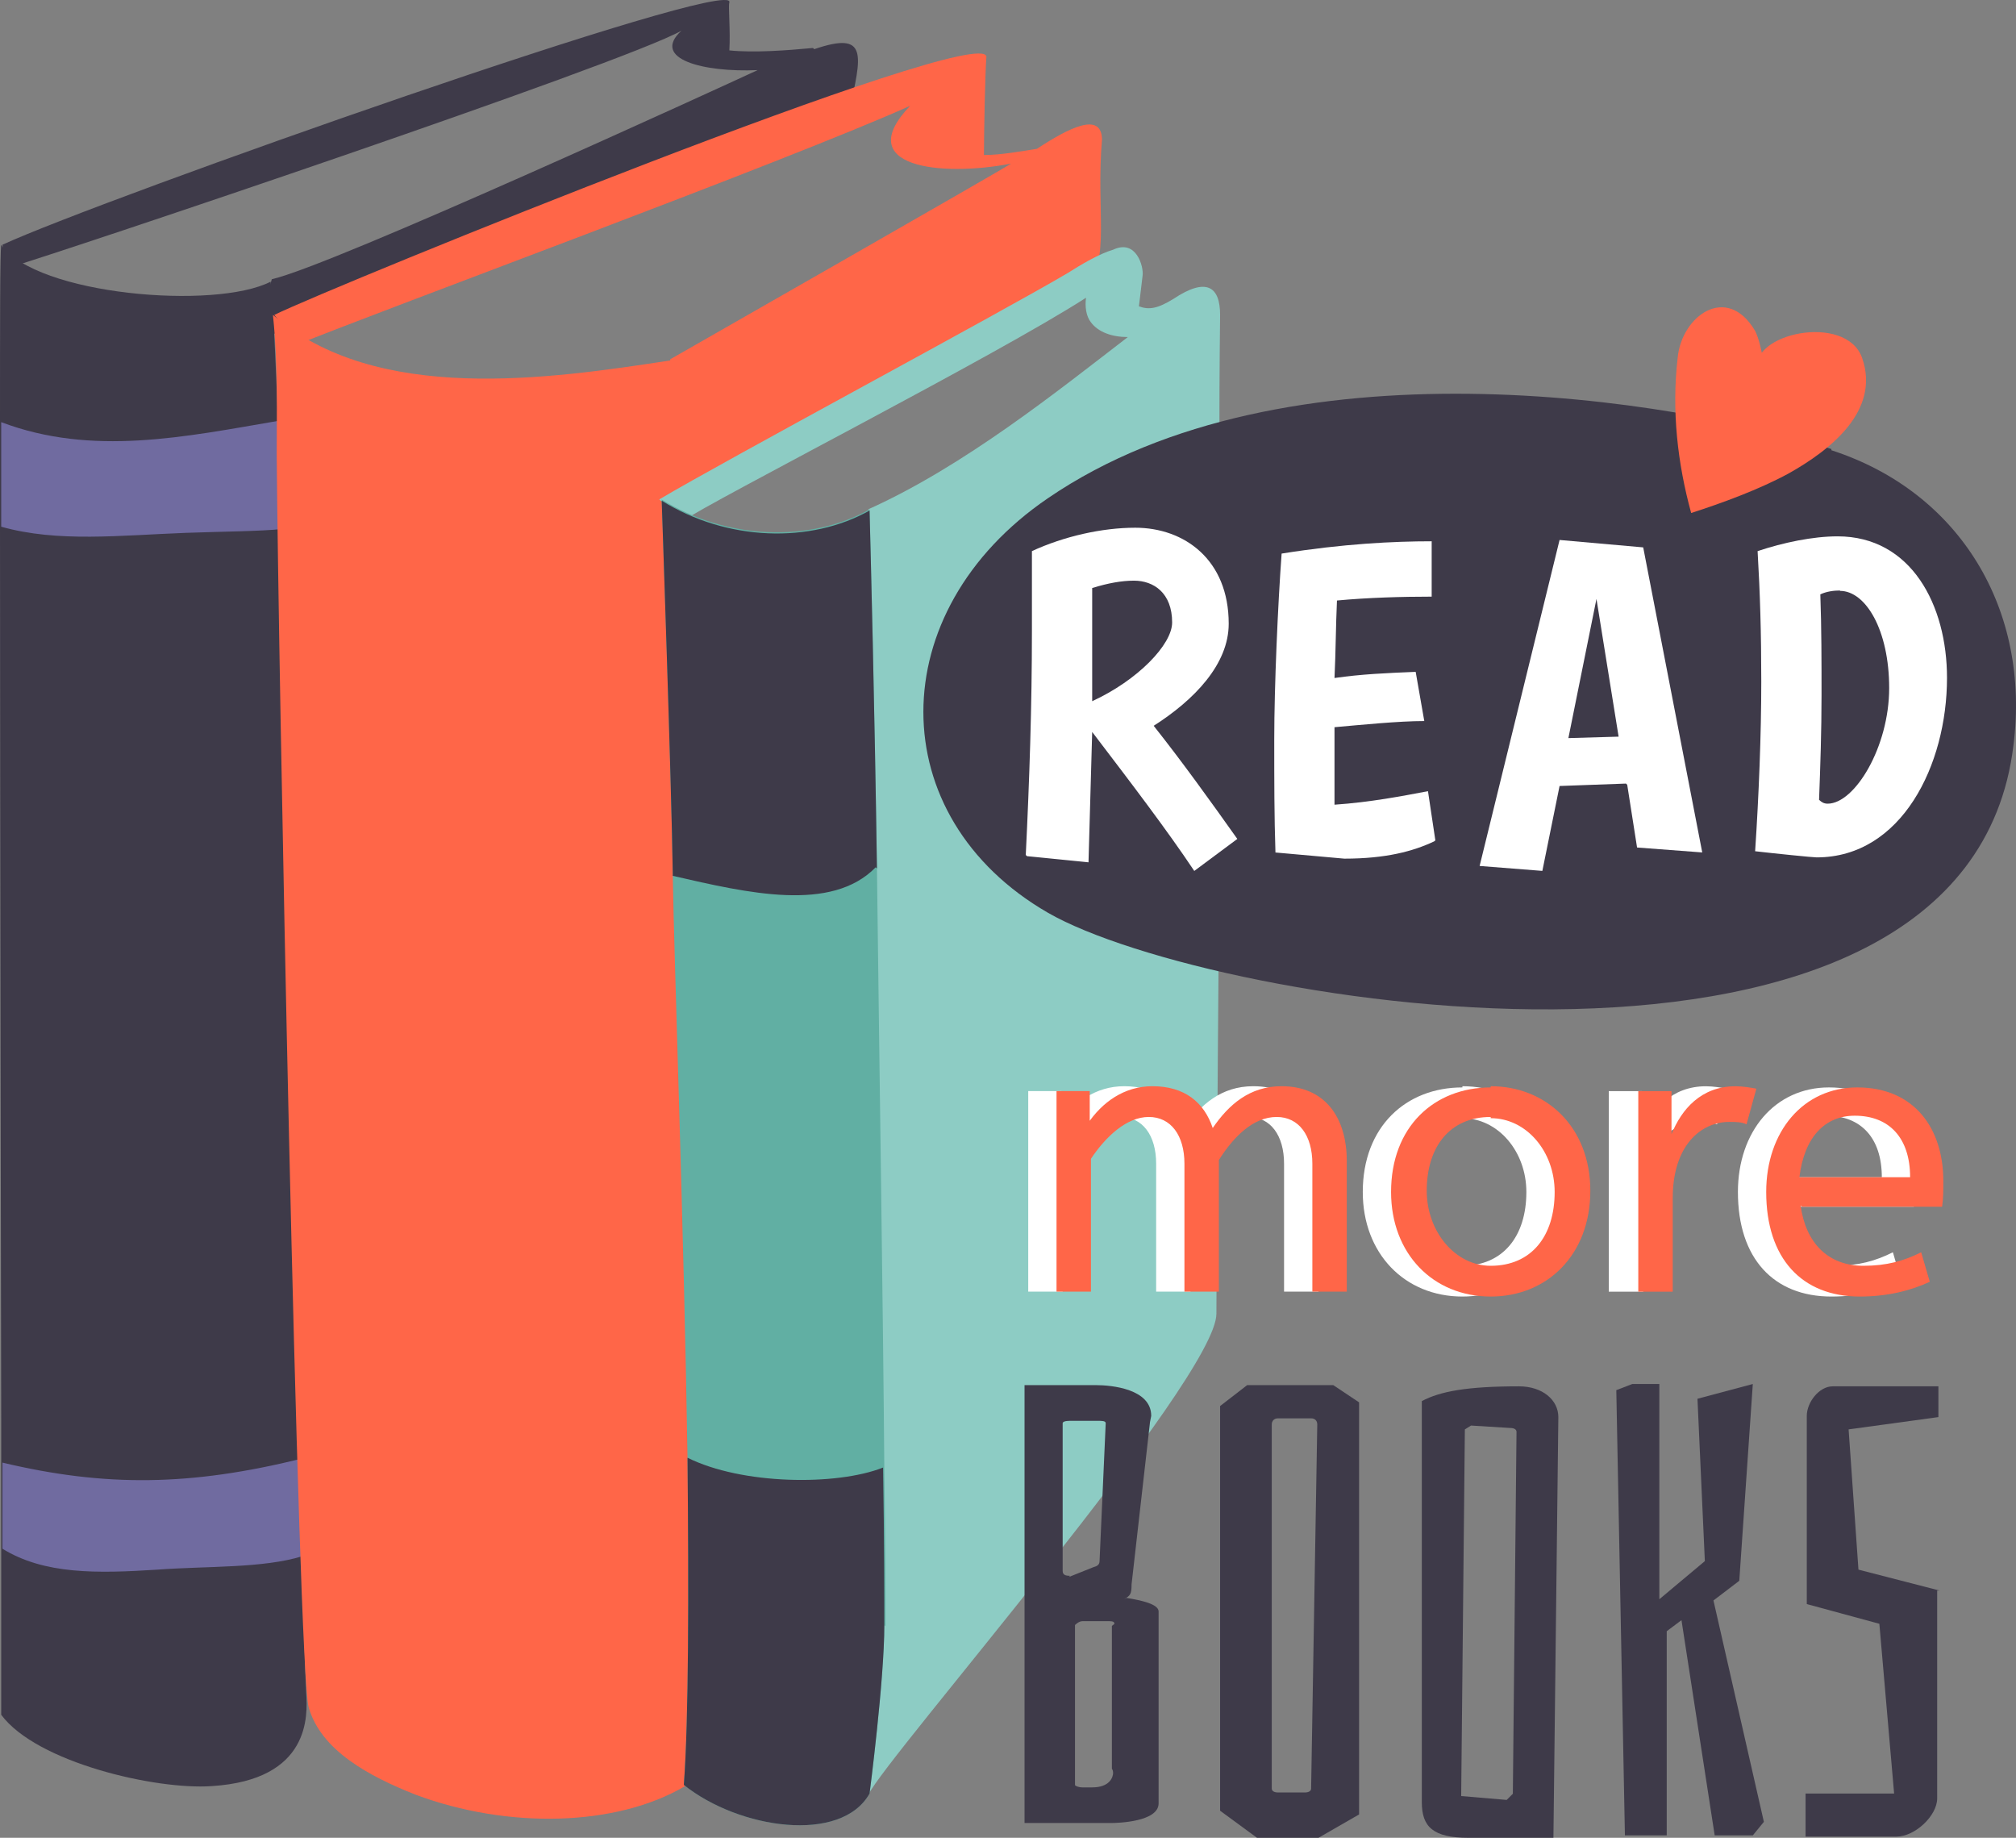 <?xml version="1.0" encoding="UTF-8" standalone="no"?>
<!-- Created with Inkscape (http://www.inkscape.org/) -->

<svg
   xmlns:dc="http://purl.org/dc/elements/1.1/"
   xmlns:cc="http://creativecommons.org/ns#"
   xmlns:rdf="http://www.w3.org/1999/02/22-rdf-syntax-ns#"
   xmlns:svg="http://www.w3.org/2000/svg"
   xmlns="http://www.w3.org/2000/svg"
   xmlns:sodipodi="http://sodipodi.sourceforge.net/DTD/sodipodi-0.dtd"
   xmlns:inkscape="http://www.inkscape.org/namespaces/inkscape"
   width="1400mm"
   height="1276.097mm"
   viewBox="0 0 1400 1276.097"
   version="1.1"
   id="svg9245"
   inkscape:version="0.92.3 (2405546, 2018-03-11)"
   sodipodi:docname="95042.svg">
  <rect x="0" y="0" width="1400" height="1276.097" fill="#808080" stroke="none"/>
  <defs
     id="defs9239" />
  <sodipodi:namedview
     id="base"
     pagecolor="#ffffff"
     bordercolor="#666666"
     borderopacity="1.0"
     inkscape:pageopacity="0.0"
     inkscape:pageshadow="2"
     inkscape:zoom="0.021875"
     inkscape:cx="13494.316"
     inkscape:cy="-4948.8937"
     inkscape:document-units="mm"
     inkscape:current-layer="layer1"
     showgrid="false"
     fit-margin-top="0"
     fit-margin-left="0"
     fit-margin-right="0"
     fit-margin-bottom="0"
     inkscape:window-width="1280"
     inkscape:window-height="657"
     inkscape:window-x="-8"
     inkscape:window-y="-8"
     inkscape:window-maximized="1" />
  <g
     inkscape:label="Layer 1"
     inkscape:groupmode="layer"
     id="layer1"
     transform="translate(8657.098,27272.727)">
    <path
       style="clip-rule:evenodd;fill:#3e3a49;fill-rule:nonzero;stroke-width:0.854;image-rendering:optimizeQuality;shape-rendering:geometricPrecision;text-rendering:geometricPrecision"
       inkscape:connector-curvature="0"
       id="path2711"
       d="m -8092.524,-27239.411 c -17.937,1.681 -40.999,3.43 -58.082,1.681 0.841,-13.653 -0.841,-30.736 0,-33.291 5.979,-19.673 -436.465,136.663 -504.796,168.239 l 3.417,16.243 c 37.582,-11.098 427.069,-141.775 468.068,-164.844 -21.354,19.639 15.375,29.021 52.957,27.34 -23.916,11.097 -295.531,135.789 -337.384,145.204 l -12.812,45.263 c 44.416,-23.909 99.932,-41.866 149.472,-60.664 43.561,-17.083 87.977,-33.292 130.684,-47.819 40.999,-14.527 91.394,-47.819 133.247,-52.089 9.396,-41.026 13.666,-57.235 -23.916,-44.423 z"
       class="fil9" />
    <path
       style="clip-rule:evenodd;fill:#3e3a49;fill-rule:nonzero;stroke-width:0.854;image-rendering:optimizeQuality;shape-rendering:geometricPrecision;text-rendering:geometricPrecision"
       inkscape:connector-curvature="0"
       id="path2713"
       d="m -8510.198,-26032.511 c -38.437,2.69 -121.289,-16.208 -146.059,-49.533 0,0 0,-59.791 0,-115.31 0,-22.194 0,-42.707 0,-59.79 0,-12.812 0,-22.195 0,-29.021 0,-46.978 -0.841,-393.781 -0.841,-620.13 0,-25.624 0,-50.374 0,-72.602 0,-69.172 0,-117.865 0.841,-123.851 24.77,35.04 148.621,45.297 187.058,25.624 1.715,15.402 3.417,50.408 5.125,97.386 0.841,22.195 1.715,46.978 2.556,74.318 5.125,183.641 9.396,465.509 12.812,645.72 0.841,24.784 0.841,46.978 1.715,67.491 0.841,46.978 1.715,80.269 2.556,95.637 0.841,14.528 3.417,59.791 -65.769,64.061 z"
       class="fil9" />
    <path
       style="clip-rule:evenodd;fill:#706ba0;fill-rule:nonzero;stroke-width:0.854;image-rendering:optimizeQuality;shape-rendering:geometricPrecision;text-rendering:geometricPrecision"
       inkscape:connector-curvature="0"
       id="path2715"
       d="m -8460.658,-26905.42 c -17.083,1.681 -39.291,1.681 -67.478,2.69 -45.27,1.681 -88.831,6.826 -128.122,-4.271 0,-25.624 0,-50.408 0,-72.602 63.207,23.909 127.268,10.256 193.037,-1.009 0.841,22.194 1.715,46.978 2.556,74.284 z"
       class="fil15" />
    <path
       style="clip-rule:evenodd;fill:#706ba0;fill-rule:nonzero;stroke-width:0.854;image-rendering:optimizeQuality;shape-rendering:geometricPrecision;text-rendering:geometricPrecision"
       inkscape:connector-curvature="0"
       id="path2717"
       d="m -8446.991,-26192.209 c -27.333,8.541 -66.623,6.826 -100.789,9.382 -41.853,2.69 -78.581,3.43 -107.622,-14.527 0,-22.194 0,-42.707 0,-59.79 71.748,17.083 130.684,16.242 207.557,-2.69 0.841,24.783 0.841,46.978 1.715,67.49 z"
       class="fil15" />
    <path
       style="clip-rule:evenodd;fill:#ff6648;fill-rule:nonzero;stroke-width:0.854;image-rendering:optimizeQuality;shape-rendering:geometricPrecision;text-rendering:geometricPrecision"
       inkscape:connector-curvature="0"
       id="path2719"
       d="m -7891.804,-27175.35 c 0,-20.48 -23.062,-8.542 -45.27,5.985 -11.104,1.682 -24.767,4.271 -36.725,4.271 0,-15.368 0.841,-58.075 1.715,-68.332 -3.417,-23.909 -452.694,158.892 -494.547,179.371 l 16.229,20.513 c 49.537,-20.513 339.947,-127.281 425.361,-165.718 -40.999,42.708 21.354,49.534 70.037,40.152 -3.413,2.69 -236.595,135.822 -236.595,135.822 l -14.521,105.054 c 25.624,-20.513 63.207,-29.055 95.664,-43.582 33.312,-15.368 180.221,-88.811 207.554,-113.595 17.083,-15.368 6.833,-51.248 11.104,-100.782 z"
       class="fil12" />
    <path
       style="clip-rule:evenodd;fill:#ff6648;fill-rule:nonzero;stroke-width:0.854;image-rendering:optimizeQuality;shape-rendering:geometricPrecision;text-rendering:geometricPrecision"
       inkscape:connector-curvature="0"
       id="path2721"
       d="m -8467.491,-27054.055 c 71.745,62.346 192.179,44.422 275.886,31.61 -3.417,117.025 23.916,951.498 10.25,989.934 -47.832,28.214 -122.997,29.895 -187.058,5.986 -32.458,-12.812 -65.766,-30.736 -74.307,-60.631 -7.687,-26.499 -21.354,-740.551 -22.208,-869.513 0,-32.451 0.841,-64.061 -2.556,-96.512 v 0 z"
       class="fil12" />
    <path
       style="clip-rule:evenodd;fill:#8dccc4;fill-rule:nonzero;stroke-width:0.854;image-rendering:optimizeQuality;shape-rendering:geometricPrecision;text-rendering:geometricPrecision"
       inkscape:connector-curvature="0"
       id="path2723"
       d="m -7809.806,-26715.827 c 1.715,-140.9 -1.715,-191.308 0,-338.228 0,-19.639 -9.396,-26.465 -32.458,-11.097 -11.104,6.826 -17.083,7.701 -23.916,5.111 0.841,-6.826 1.715,-14.493 2.556,-21.353 0.841,-5.953 -4.271,-25.625 -20.5,-17.924 v 0 c -9.396,2.69 -22.208,10.256 -31.603,16.242 -46.12,27.306 -239.157,130.678 -283.573,157.143 l 17.083,14.527 c 17.937,-12.812 218.661,-115.31 279.302,-154.587 -0.841,5.952 0,12.812 3.417,17.083 5.125,6.826 14.52,10.223 25.624,10.223 -47.832,36.755 -113.598,89.685 -180.221,119.58 v 892.582 c 11.958,-25.624 241.72,-288.694 241.72,-333.957 0,-54.679 1.715,-292.965 2.556,-354.471 z"
       class="fil11" />
    <path
       style="clip-rule:evenodd;fill:#61afa3;fill-rule:nonzero;stroke-width:0.854;image-rendering:optimizeQuality;shape-rendering:geometricPrecision;text-rendering:geometricPrecision"
       inkscape:connector-curvature="0"
       id="path2725"
       d="m -8042.984,-26144.39 c 0,38.436 -10.25,117.024 -10.25,117.024 -19.645,35.007 -90.539,24.75 -128.976,-5.985 3.417,-46.138 3.417,-132.393 2.556,-227.19 -2.556,-161.447 -9.396,-347.643 -10.25,-404.878 v -1.681 c -0.841,-60.631 -7.687,-258.8 -7.687,-258.8 45.27,28.18 103.352,29.895 144.351,6.827 0.841,32.484 3.417,131.552 5.125,248.576 1.715,140.934 4.271,307.493 5.125,417.657 0.841,52.123 0.841,92.241 0.841,109.324 z"
       class="fil14" />
    <path
       style="clip-rule:evenodd;fill:#3e3a49;fill-rule:nonzero;stroke-width:0.854;image-rendering:optimizeQuality;shape-rendering:geometricPrecision;text-rendering:geometricPrecision"
       inkscape:connector-curvature="0"
       id="path2727"
       d="m -7385.299,-26960.94 c -109.327,-35.04 -379.237,-78.588 -544.087,34.166 -115.306,78.588 -115.306,221.204 0,287.82 112.747,64.935 638.043,152.065 670.501,-116.15 11.958,-93.956 -36.728,-175.941 -126.413,-204.995 z"
       class="fil9" />
    <path
       style="clip-rule:evenodd;fill:#ffffff;fill-rule:nonzero;stroke-width:0.854;image-rendering:optimizeQuality;shape-rendering:geometricPrecision;text-rendering:geometricPrecision"
       inkscape:connector-curvature="0"
       id="path2729"
       d="m -7898.637,-26785.84 c 31.603,-14.527 55.52,-39.311 55.52,-54.679 0,-20.479 -12.812,-29.02 -26.479,-29.02 -8.541,0 -17.937,1.681 -29.041,5.111 0,25.624 0,52.964 0,78.588 z m -46.124,106.768 c 2.556,-52.123 4.271,-103.372 4.271,-155.461 0,-18.798 0,-36.721 0,-55.519 22.208,-10.257 48.686,-16.243 71.748,-16.243 34.166,0 64.915,22.228 64.915,66.651 0,28.18 -23.916,52.93 -52.103,70.887 19.645,24.75 39.291,52.089 58.082,78.554 l -29.895,22.228 c -18.791,-28.18 -43.561,-60.664 -70.894,-96.511 -0.841,29.02 -1.715,60.631 -2.556,90.526 l -42.707,-4.271 z"
       class="fil0" />
    <path
       style="clip-rule:evenodd;fill:#ffffff;fill-rule:nonzero;stroke-width:0.854;image-rendering:optimizeQuality;shape-rendering:geometricPrecision;text-rendering:geometricPrecision"
       inkscape:connector-curvature="0"
       id="path2731"
       d="m -7661.184,-26688.488 c -14.521,6.827 -33.312,11.972 -62.353,11.972 l -47.832,-4.271 c -0.841,-24.783 -0.841,-49.534 -0.841,-78.588 0,-36.721 2.556,-93.956 5.125,-128.962 42.707,-6.827 77.727,-8.542 104.206,-8.542 v 38.437 c -20.5,0 -44.416,0.672 -65.769,2.69 -0.841,17.924 -0.841,35.881 -1.715,53.804 18.791,-2.69 35.874,-3.43 56.374,-4.27 l 5.979,34.165 c -17.937,0 -44.416,2.691 -62.353,4.271 0,22.194 0,37.596 0,53.805 24.77,-1.682 46.978,-5.986 64.915,-9.383 l 5.125,34.166 z"
       class="fil0" />
    <path
       style="clip-rule:evenodd;fill:#ffffff;fill-rule:nonzero;stroke-width:0.854;image-rendering:optimizeQuality;shape-rendering:geometricPrecision;text-rendering:geometricPrecision"
       inkscape:connector-curvature="0"
       id="path2733"
       d="m -7568.083,-26760.216 35.02,-1.008 -15.375,-95.638 -19.645,97.353 z m 40.145,31.577 -46.124,1.681 -11.958,58.95 -43.561,-3.43 55.519,-226.349 58.082,5.145 40.996,211.822 -45.266,-3.43 -6.833,-43.548 z"
       class="fil0" />
    <path
       style="clip-rule:evenodd;fill:#ffffff;fill-rule:nonzero;stroke-width:0.854;image-rendering:optimizeQuality;shape-rendering:geometricPrecision;text-rendering:geometricPrecision"
       inkscape:connector-curvature="0"
       id="path2735"
       d="m -7379.32,-26862.713 c -4.271,0 -9.396,0.673 -13.666,2.69 0.841,23.069 0.841,46.978 0.841,70.047 0,24.75 -0.841,49.534 -1.715,72.602 1.715,1.682 3.417,2.69 5.979,2.69 18.791,0 42.707,-39.31 42.707,-80.303 0,-40.118 -16.229,-67.457 -34.166,-67.457 z m -1.715,-37.596 c 51.249,0 76.019,47.852 76.019,98.227 0,60.631 -31.603,124.692 -90.539,124.692 -2.556,0 -29.041,-2.691 -42.707,-4.271 2.556,-38.437 4.271,-81.144 4.271,-117.865 0,-33.292 -0.841,-61.472 -2.556,-90.526 17.937,-5.986 38.437,-10.257 55.52,-10.257 z"
       class="fil0" />
    <path
       style="clip-rule:evenodd;fill:#ffffff;fill-rule:nonzero;stroke-width:0.854;image-rendering:optimizeQuality;shape-rendering:geometricPrecision;text-rendering:geometricPrecision"
       inkscape:connector-curvature="0"
       id="path2737"
       d="m -7921.699,-26492.034 c 10.25,-15.368 25.624,-26.465 45.27,-26.465 22.208,0 35.874,11.097 41.853,29.021 11.104,-16.209 25.624,-29.021 47.832,-29.021 29.895,0 45.27,21.353 45.27,52.089 v 90.56 h -23.916 v -88.845 c 0,-19.638 -9.396,-32.451 -24.77,-32.451 -16.229,0 -29.895,13.653 -40.145,29.895 v 91.401 h -23.916 v -88.845 c 0,-19.638 -9.396,-32.451 -24.77,-32.451 -15.375,0 -29.895,13.653 -40.145,29.021 v 92.275 h -23.916 v -139.253 h 23.062 v 23.069 z"
       class="fil0" />
    <path
       style="clip-rule:evenodd;fill:#ffffff;fill-rule:nonzero;stroke-width:0.854;image-rendering:optimizeQuality;shape-rendering:geometricPrecision;text-rendering:geometricPrecision"
       inkscape:connector-curvature="0"
       id="path2739"
       d="m -7641.539,-26497.146 c -28.187,0 -44.416,20.48 -44.416,51.249 0,28.18 19.645,52.09 44.416,52.09 28.187,0 44.416,-20.48 44.416,-51.249 0,-28.18 -19.645,-51.249 -44.416,-51.249 z m 0,-21.353 c 38.437,0 69.186,28.18 69.186,72.602 0,44.422 -29.895,73.443 -69.186,73.443 -40.145,0 -69.186,-29.895 -69.186,-72.602 0,-45.263 29.895,-72.603 69.186,-72.603 z"
       class="fil0" />
    <path
       style="clip-rule:evenodd;fill:#ffffff;fill-rule:nonzero;stroke-width:0.854;image-rendering:optimizeQuality;shape-rendering:geometricPrecision;text-rendering:geometricPrecision"
       inkscape:connector-curvature="0"
       id="path2741"
       d="m -7464.734,-26492.034 c -3.417,-1.682 -7.687,-1.682 -11.958,-1.682 -19.642,0 -39.287,16.243 -39.287,52.964 v 64.935 h -23.916 v -139.252 h 23.062 v 29.895 c 6.833,-17.083 20.499,-33.292 44.412,-33.292 5.125,0 11.104,1.009 14.521,1.682 z"
       class="fil0" />
    <path
       style="clip-rule:evenodd;fill:#ffffff;fill-rule:nonzero;stroke-width:0.854;image-rendering:optimizeQuality;shape-rendering:geometricPrecision;text-rendering:geometricPrecision"
       inkscape:connector-curvature="0"
       id="path2743"
       d="m -7426.298,-26455.313 h 76.019 c 0,-27.305 -14.52,-42.707 -38.437,-42.707 -20.5,0 -35.02,14.527 -38.437,42.707 z m 0,19.673 c 3.417,25.624 18.791,41.833 43.561,41.833 16.229,0 28.187,-3.397 40.145,-9.383 l 5.979,20.48 c -12.812,5.985 -29.041,10.256 -48.686,10.256 -40.145,0 -64.915,-26.465 -64.915,-72.602 0,-41.833 25.624,-72.603 63.207,-72.603 40.145,0 59.79,29.055 59.79,64.936 0,6.826 0,11.938 -0.841,17.923 h -97.373 z"
       class="fil0" />
    <path
       style="clip-rule:evenodd;fill:#ff6648;fill-rule:nonzero;stroke-width:0.854;image-rendering:optimizeQuality;shape-rendering:geometricPrecision;text-rendering:geometricPrecision"
       inkscape:connector-curvature="0"
       id="path2745"
       d="m -7436.548,-27014.744 c -6.833,-26.499 61.498,-41.026 72.602,-9.416 12.812,36.722 -22.208,64.061 -51.249,80.303 -20.5,11.097 -46.124,20.479 -67.478,27.34 -9.392,-34.166 -13.663,-70.921 -9.392,-107.643 2.556,-29.021 34.162,-52.089 53.808,-18.798 2.556,5.145 4.271,12.812 5.125,17.957 z"
       class="fil12" />
    <path
       style="clip-rule:evenodd;fill:#3e3a49;fill-rule:nonzero;stroke-width:0.854;image-rendering:optimizeQuality;shape-rendering:geometricPrecision;text-rendering:geometricPrecision"
       inkscape:connector-curvature="0"
       id="path2747"
       d="m -7884.116,-26041.893 c 0,-1.681 -0.841,-2.69 -0.841,-2.69 v -99.101 c 0.841,-1.009 1.715,-1.009 1.715,-1.682 0,-1.008 -0.841,-1.681 -3.417,-1.681 h -18.791 c -2.556,0 -5.125,2.69 -5.125,2.69 v 111.039 c 0,0.673 2.556,1.682 5.125,1.682 h 6.833 c 11.958,0 14.521,-6.827 14.521,-10.257 z m -30.749,-135.822 17.083,-6.827 c 2.556,-0.672 4.271,-1.681 4.271,-4.271 l 4.271,-95.671 c 0,-1.681 -2.556,-1.681 -5.979,-1.681 h -18.791 c -3.417,0 -5.125,0.673 -5.125,1.681 v 102.498 c 0,2.69 1.715,3.43 5.125,3.43 z m 40.145,14.527 c 10.25,1.681 22.208,4.27 22.208,9.416 v 133.233 c 0,12.812 -28.187,13.653 -33.312,13.653 h -59.79 v -304.063 h 49.541 c 11.104,0 38.437,2.691 38.437,21.354 l -0.841,4.271 -12.812,112.754 c 0,6.826 -0.841,7.667 -5.125,10.256 z"
       class="fil9" />
    <path
       style="clip-rule:evenodd;fill:#3e3a49;fill-rule:nonzero;stroke-width:0.854;image-rendering:optimizeQuality;shape-rendering:geometricPrecision;text-rendering:geometricPrecision"
       inkscape:connector-curvature="0"
       id="path2749"
       d="m -7746.599,-26287.88 h -23.062 c -2.556,0 -4.271,1.681 -4.271,4.271 v 252.813 c 0,1.682 1.715,2.69 4.271,2.69 h 18.791 c 2.556,0 4.271,-1.008 4.271,-2.69 l 4.271,-252.813 c 0,-2.69 -1.715,-4.271 -4.271,-4.271 z m 33.312,-10.256 v 285.297 l -28.187,16.209 h -42.707 l -25.624,-18.798 v -280.993 l 18.791,-14.528 h 59.79 l 17.937,11.972 z"
       class="fil9" />
    <path
       style="clip-rule:evenodd;fill:#3e3a49;fill-rule:nonzero;stroke-width:0.854;image-rendering:optimizeQuality;shape-rendering:geometricPrecision;text-rendering:geometricPrecision"
       inkscape:connector-curvature="0"
       id="path2751"
       d="m -7606.519,-26026.525 2.556,-251.973 c 0,-1.681 -1.715,-2.69 -4.271,-2.69 l -27.333,-1.681 -4.271,2.69 -2.556,254.562 31.603,2.69 4.271,-4.271 z m -63.207,4.271 v -277.597 c 12.812,-6.827 31.603,-10.257 67.477,-10.257 16.229,0 27.333,9.416 27.333,21.354 l -3.417,292.124 h -58.936 c -24.77,0 -32.458,-7.667 -32.458,-24.75 z"
       class="fil9" />
    <polygon
       transform="matrix(0.854,0,0,0.854,-17360.787,-31031.783)"
       style="clip-rule:evenodd;fill:#3e3a49;fill-rule:nonzero;image-rendering:optimizeQuality;shape-rendering:geometricPrecision;text-rendering:geometricPrecision"
       id="polygon2753"
       points="11572,5539 11617,5527 11606,5687 11585,5703 11626,5883 11617,5894 11586,5894 11559,5719 11547,5728 11547,5894 11513,5894 11506,5532 11519,5527 11541,5527 11541,5702 11578,5671 "
       class="fil9" />
    <path
       style="clip-rule:evenodd;fill:#3e3a49;fill-rule:nonzero;stroke-width:0.854;image-rendering:optimizeQuality;shape-rendering:geometricPrecision;text-rendering:geometricPrecision"
       inkscape:connector-curvature="0"
       id="path2755"
       d="m -7311.842,-26168.3 v 144.331 c 0,11.971 -15.375,26.498 -28.187,26.498 h -63.207 v -29.895 h 61.498 l -10.25,-117.865 -50.395,-13.687 v -130.677 c 0,-9.382 8.541,-20.513 17.937,-20.513 h 73.457 v 21.354 l -62.353,8.541 6.833,97.386 56.373,14.527 z"
       class="fil9" />
    <path
       style="clip-rule:evenodd;fill:#ff6648;fill-rule:nonzero;stroke-width:0.854;image-rendering:optimizeQuality;shape-rendering:geometricPrecision;text-rendering:geometricPrecision"
       inkscape:connector-curvature="0"
       id="path2757"
       d="m -7902.053,-26492.034 c 10.25,-15.368 25.624,-26.465 45.27,-26.465 22.208,0 35.874,11.097 41.853,29.021 11.104,-16.209 25.624,-29.021 47.832,-29.021 29.895,0 45.27,21.353 45.27,52.089 v 90.56 h -23.916 v -88.845 c 0,-19.638 -9.396,-32.451 -24.77,-32.451 -16.229,0 -29.895,13.653 -40.145,29.895 v 91.401 h -23.916 v -88.845 c 0,-19.638 -9.396,-32.451 -24.77,-32.451 -15.375,0 -29.895,13.653 -40.145,29.021 v 92.275 h -23.916 v -139.253 h 23.062 v 23.069 z"
       class="fil12" />
    <path
       style="clip-rule:evenodd;fill:#ff6648;fill-rule:nonzero;stroke-width:0.854;image-rendering:optimizeQuality;shape-rendering:geometricPrecision;text-rendering:geometricPrecision"
       inkscape:connector-curvature="0"
       id="path2759"
       d="m -7621.894,-26497.146 c -28.187,0 -44.416,20.48 -44.416,51.249 0,28.18 19.645,52.09 44.416,52.09 28.187,0 44.416,-20.48 44.416,-51.249 0,-28.18 -19.645,-51.249 -44.416,-51.249 z m 0,-21.353 c 38.437,0 69.186,28.18 69.186,72.602 0,44.422 -29.895,73.443 -69.186,73.443 -40.145,0 -69.186,-29.895 -69.186,-72.602 0,-45.263 29.895,-72.603 69.186,-72.603 z"
       class="fil12" />
    <path
       style="clip-rule:evenodd;fill:#ff6648;fill-rule:nonzero;stroke-width:0.854;image-rendering:optimizeQuality;shape-rendering:geometricPrecision;text-rendering:geometricPrecision"
       inkscape:connector-curvature="0"
       id="path2761"
       d="m -7444.235,-26492.034 c -3.417,-1.682 -7.687,-1.682 -11.958,-1.682 -19.645,0 -39.287,16.243 -39.287,52.964 v 64.935 h -23.916 v -139.252 h 23.062 v 29.895 c 6.833,-17.083 20.496,-33.292 44.412,-33.292 5.125,0 11.104,1.009 14.521,1.682 z"
       class="fil12" />
    <path
       style="clip-rule:evenodd;fill:#ff6648;fill-rule:nonzero;stroke-width:0.854;image-rendering:optimizeQuality;shape-rendering:geometricPrecision;text-rendering:geometricPrecision"
       inkscape:connector-curvature="0"
       id="path2763"
       d="m -7406.653,-26455.313 h 76.019 c 0,-27.305 -14.521,-42.707 -38.437,-42.707 -20.5,0 -35.02,14.527 -38.437,42.707 z m 0,19.673 c 3.417,25.624 18.791,41.833 43.561,41.833 16.229,0 28.187,-3.397 40.145,-9.383 l 5.979,20.48 c -12.812,5.985 -29.041,10.256 -48.686,10.256 -40.145,0 -64.915,-26.465 -64.915,-72.602 0,-41.833 25.624,-72.603 63.207,-72.603 40.145,0 59.79,29.055 59.79,64.936 0,6.826 0,11.938 -0.841,17.923 h -97.373 z"
       class="fil12" />
    <path
       style="clip-rule:evenodd;fill:#3e3a49;fill-rule:nonzero;stroke-width:0.854;image-rendering:optimizeQuality;shape-rendering:geometricPrecision;text-rendering:geometricPrecision"
       inkscape:connector-curvature="0"
       id="path2765"
       d="m -8042.984,-26144.39 c 0,38.436 -10.25,117.024 -10.25,117.024 -19.645,35.007 -90.539,24.75 -128.976,-5.985 3.417,-46.138 3.417,-132.393 2.556,-227.19 37.582,18.765 103.352,19.639 135.809,6.827 0.841,52.089 0.841,92.241 0.841,109.324 z"
       class="fil9" />
    <path
       style="clip-rule:evenodd;fill:#3e3a49;fill-rule:nonzero;stroke-width:0.854;image-rendering:optimizeQuality;shape-rendering:geometricPrecision;text-rendering:geometricPrecision"
       inkscape:connector-curvature="0"
       id="path2767"
       d="m -8048.963,-26670.53 c -30.749,31.576 -88.831,17.923 -140.934,5.952 v -1.682 c -0.841,-60.664 -7.687,-258.799 -7.687,-258.799 45.27,28.18 103.352,29.895 144.351,6.827 0.841,32.45 3.417,131.518 5.125,248.542 z"
       class="fil9" />
  </g>
</svg>
